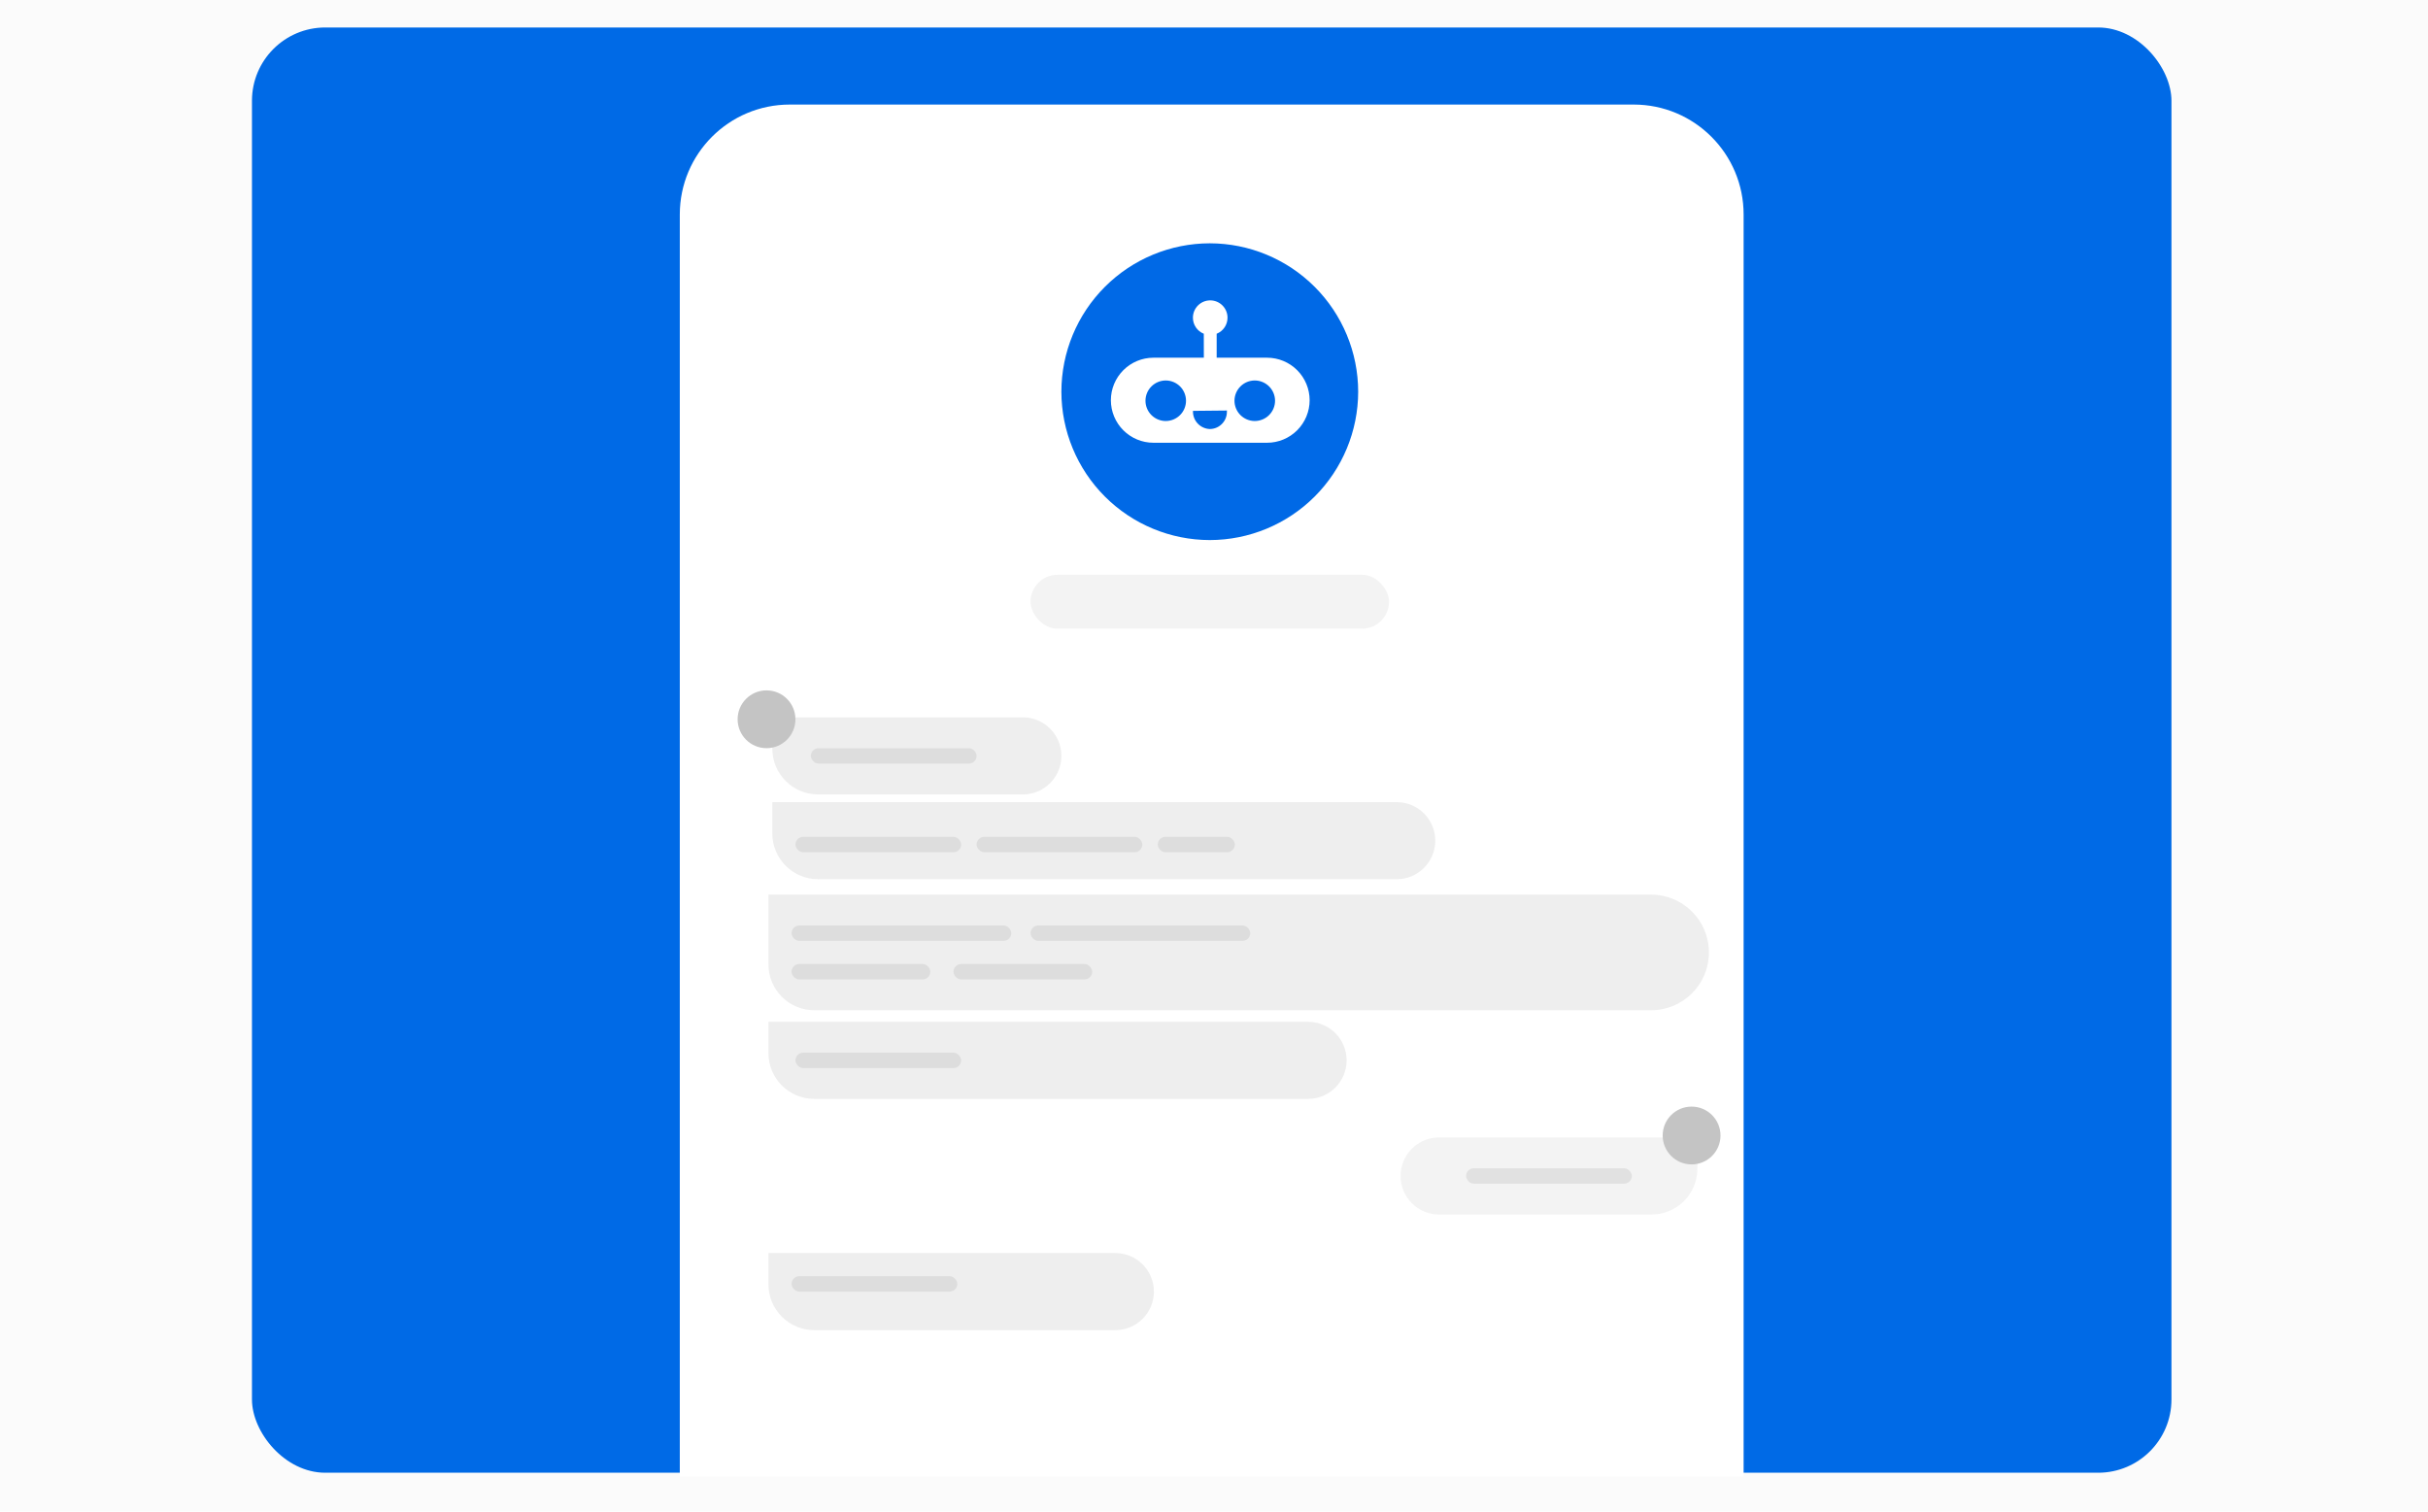 <svg width="530" height="330" viewBox="0 0 530 330" fill="none" xmlns="http://www.w3.org/2000/svg">
<rect width="530" height="330" fill="#FBFBFB"/>
<rect x="429" y="63.453" width="45" height="31" rx="3" stroke="#FBFBFB" stroke-width="2.2"/>
<path d="M435.562 69.836L451.5 78.954L466.5 69.836" stroke="#FBFBFB" stroke-width="2.2" stroke-linecap="round" stroke-linejoin="round"/>
<rect x="55" y="6" width="419" height="315.512" rx="16" fill="#006AE6"/>
<path d="M148.392 46.826C148.392 33.571 159.137 22.826 172.392 22.826H356.608C369.863 22.826 380.608 33.571 380.608 46.826V322.352H148.392V46.826Z" fill="white"/>
<path opacity="0.3" d="M168.584 156.605H223.273C227.919 156.605 231.686 160.372 231.686 165.019V165.019C231.686 169.666 227.919 173.433 223.273 173.433H178.584C173.061 173.433 168.584 168.956 168.584 163.433V156.605Z" fill="#C4C4C4"/>
<path opacity="0.3" d="M168.584 175.113H304.885C309.532 175.113 313.299 178.88 313.299 183.527V183.527C313.299 188.174 309.532 191.941 304.885 191.941H178.584C173.061 191.941 168.584 187.463 168.584 181.941V175.113Z" fill="#C4C4C4"/>
<path opacity="0.3" d="M167.743 223.072H285.534C290.181 223.072 293.948 226.839 293.948 231.486V231.486C293.948 236.133 290.181 239.9 285.534 239.9H177.743C172.22 239.9 167.743 235.422 167.743 229.9V223.072Z" fill="#C4C4C4"/>
<path opacity="0.3" d="M167.743 273.555H243.466C248.113 273.555 251.88 277.322 251.88 281.968V281.968C251.88 286.615 248.113 290.382 243.466 290.382H177.743C172.22 290.382 167.743 285.905 167.743 280.382V273.555Z" fill="#C4C4C4"/>
<path opacity="0.2" d="M370.512 248.312H314.14C309.493 248.312 305.727 252.079 305.727 256.726V256.726C305.727 261.373 309.493 265.14 314.14 265.14H360.512C366.035 265.14 370.512 260.663 370.512 255.14V248.312Z" fill="#C4C4C4"/>
<path opacity="0.3" d="M167.743 195.307H360.416C367.386 195.307 373.036 200.957 373.036 207.927V207.927C373.036 214.897 367.386 220.548 360.416 220.548H177.743C172.22 220.548 167.743 216.07 167.743 210.548V195.307Z" fill="#C4C4C4"/>
<circle cx="167.322" cy="157.025" r="6.31" fill="#C4C4C4"/>
<circle cx="369.251" cy="247.892" r="6.31" fill="#C4C4C4"/>
<rect opacity="0.2" x="224.956" y="125.475" width="78.247" height="11.779" rx="5.89" fill="#C4C4C4"/>
<rect opacity="0.2" x="176.998" y="163.336" width="36.179" height="3.365" rx="1.683" fill="#9E9E9E"/>
<rect opacity="0.2" x="173.632" y="229.805" width="36.179" height="3.365" rx="1.683" fill="#9E9E9E"/>
<rect opacity="0.2" x="172.791" y="278.602" width="36.179" height="3.365" rx="1.683" fill="#9E9E9E"/>
<rect opacity="0.2" x="320.03" y="255.045" width="36.179" height="3.365" rx="1.683" fill="#9E9E9E"/>
<rect opacity="0.2" x="173.632" y="182.688" width="36.179" height="3.365" rx="1.683" fill="#9E9E9E"/>
<rect opacity="0.2" x="213.177" y="182.688" width="36.179" height="3.365" rx="1.683" fill="#9E9E9E"/>
<rect opacity="0.2" x="252.722" y="182.688" width="16.827" height="3.365" rx="1.683" fill="#9E9E9E"/>
<rect opacity="0.2" x="172.791" y="202.037" width="47.958" height="3.365" rx="1.683" fill="#9E9E9E"/>
<rect opacity="0.2" x="224.956" y="202.037" width="47.958" height="3.365" rx="1.683" fill="#9E9E9E"/>
<rect opacity="0.2" x="172.791" y="210.451" width="30.289" height="3.365" rx="1.683" fill="#9E9E9E"/>
<rect opacity="0.2" x="208.128" y="210.451" width="30.289" height="3.365" rx="1.683" fill="#9E9E9E"/>
<path d="M264.079 117.902C255.491 117.893 247.257 114.477 241.184 108.404C235.112 102.332 231.696 94.098 231.687 85.51C231.696 76.922 235.113 68.688 241.185 62.615C247.258 56.543 255.491 53.127 264.079 53.117C272.667 53.127 280.9 56.543 286.973 62.615C293.046 68.688 296.462 76.922 296.472 85.51C296.462 94.098 293.046 102.332 286.974 108.404C280.901 114.477 272.667 117.893 264.079 117.902V117.902ZM262.784 78.092H251.77C249.309 78.095 246.95 79.074 245.21 80.815C243.47 82.555 242.491 84.915 242.489 87.376C242.492 89.836 243.471 92.195 245.211 93.935C246.95 95.675 249.309 96.654 251.77 96.656H276.596C279.056 96.653 281.415 95.674 283.155 93.934C284.895 92.195 285.873 89.836 285.876 87.376C285.873 84.915 284.895 82.555 283.156 80.815C281.416 79.075 279.056 78.095 276.596 78.092H265.582V72.859C266.284 72.579 266.885 72.094 267.307 71.469C267.73 70.843 267.954 70.104 267.952 69.349C267.95 68.348 267.551 67.388 266.843 66.68C266.135 65.973 265.175 65.575 264.173 65.574C263.172 65.575 262.213 65.973 261.505 66.681C260.797 67.388 260.399 68.348 260.398 69.349C260.395 70.105 260.62 70.844 261.044 71.47C261.467 72.096 262.069 72.58 262.772 72.859L262.784 78.092ZM264.158 93.66H264.066C263.566 93.64 263.074 93.521 262.619 93.31C262.165 93.1 261.757 92.801 261.418 92.432C261.078 92.065 260.813 91.634 260.641 91.164C260.468 90.694 260.39 90.195 260.412 89.695L267.832 89.622L267.816 89.768V89.81C267.83 90.303 267.745 90.793 267.568 91.254C267.391 91.714 267.125 92.134 266.784 92.49C266.444 92.85 266.037 93.138 265.585 93.339C265.133 93.54 264.645 93.648 264.15 93.658L264.158 93.66ZM273.899 91.912C272.725 91.911 271.6 91.445 270.77 90.615C269.939 89.786 269.473 88.661 269.471 87.487C269.473 86.314 269.939 85.189 270.77 84.359C271.6 83.53 272.725 83.063 273.899 83.062C275.072 83.063 276.198 83.53 277.028 84.359C277.858 85.189 278.325 86.314 278.327 87.487C278.325 88.662 277.857 89.787 277.025 90.617C276.194 91.446 275.067 91.911 273.893 91.91L273.899 91.912ZM254.463 91.912C253.291 91.91 252.167 91.444 251.338 90.614C250.509 89.785 250.043 88.66 250.042 87.487C250.043 86.314 250.509 85.19 251.338 84.361C252.167 83.531 253.291 83.064 254.463 83.062C255.637 83.063 256.763 83.53 257.593 84.359C258.423 85.189 258.89 86.314 258.891 87.487C258.889 88.661 258.422 89.786 257.591 90.615C256.761 91.444 255.635 91.91 254.462 91.91L254.463 91.912Z" fill="#0069E6"/>
</svg>
